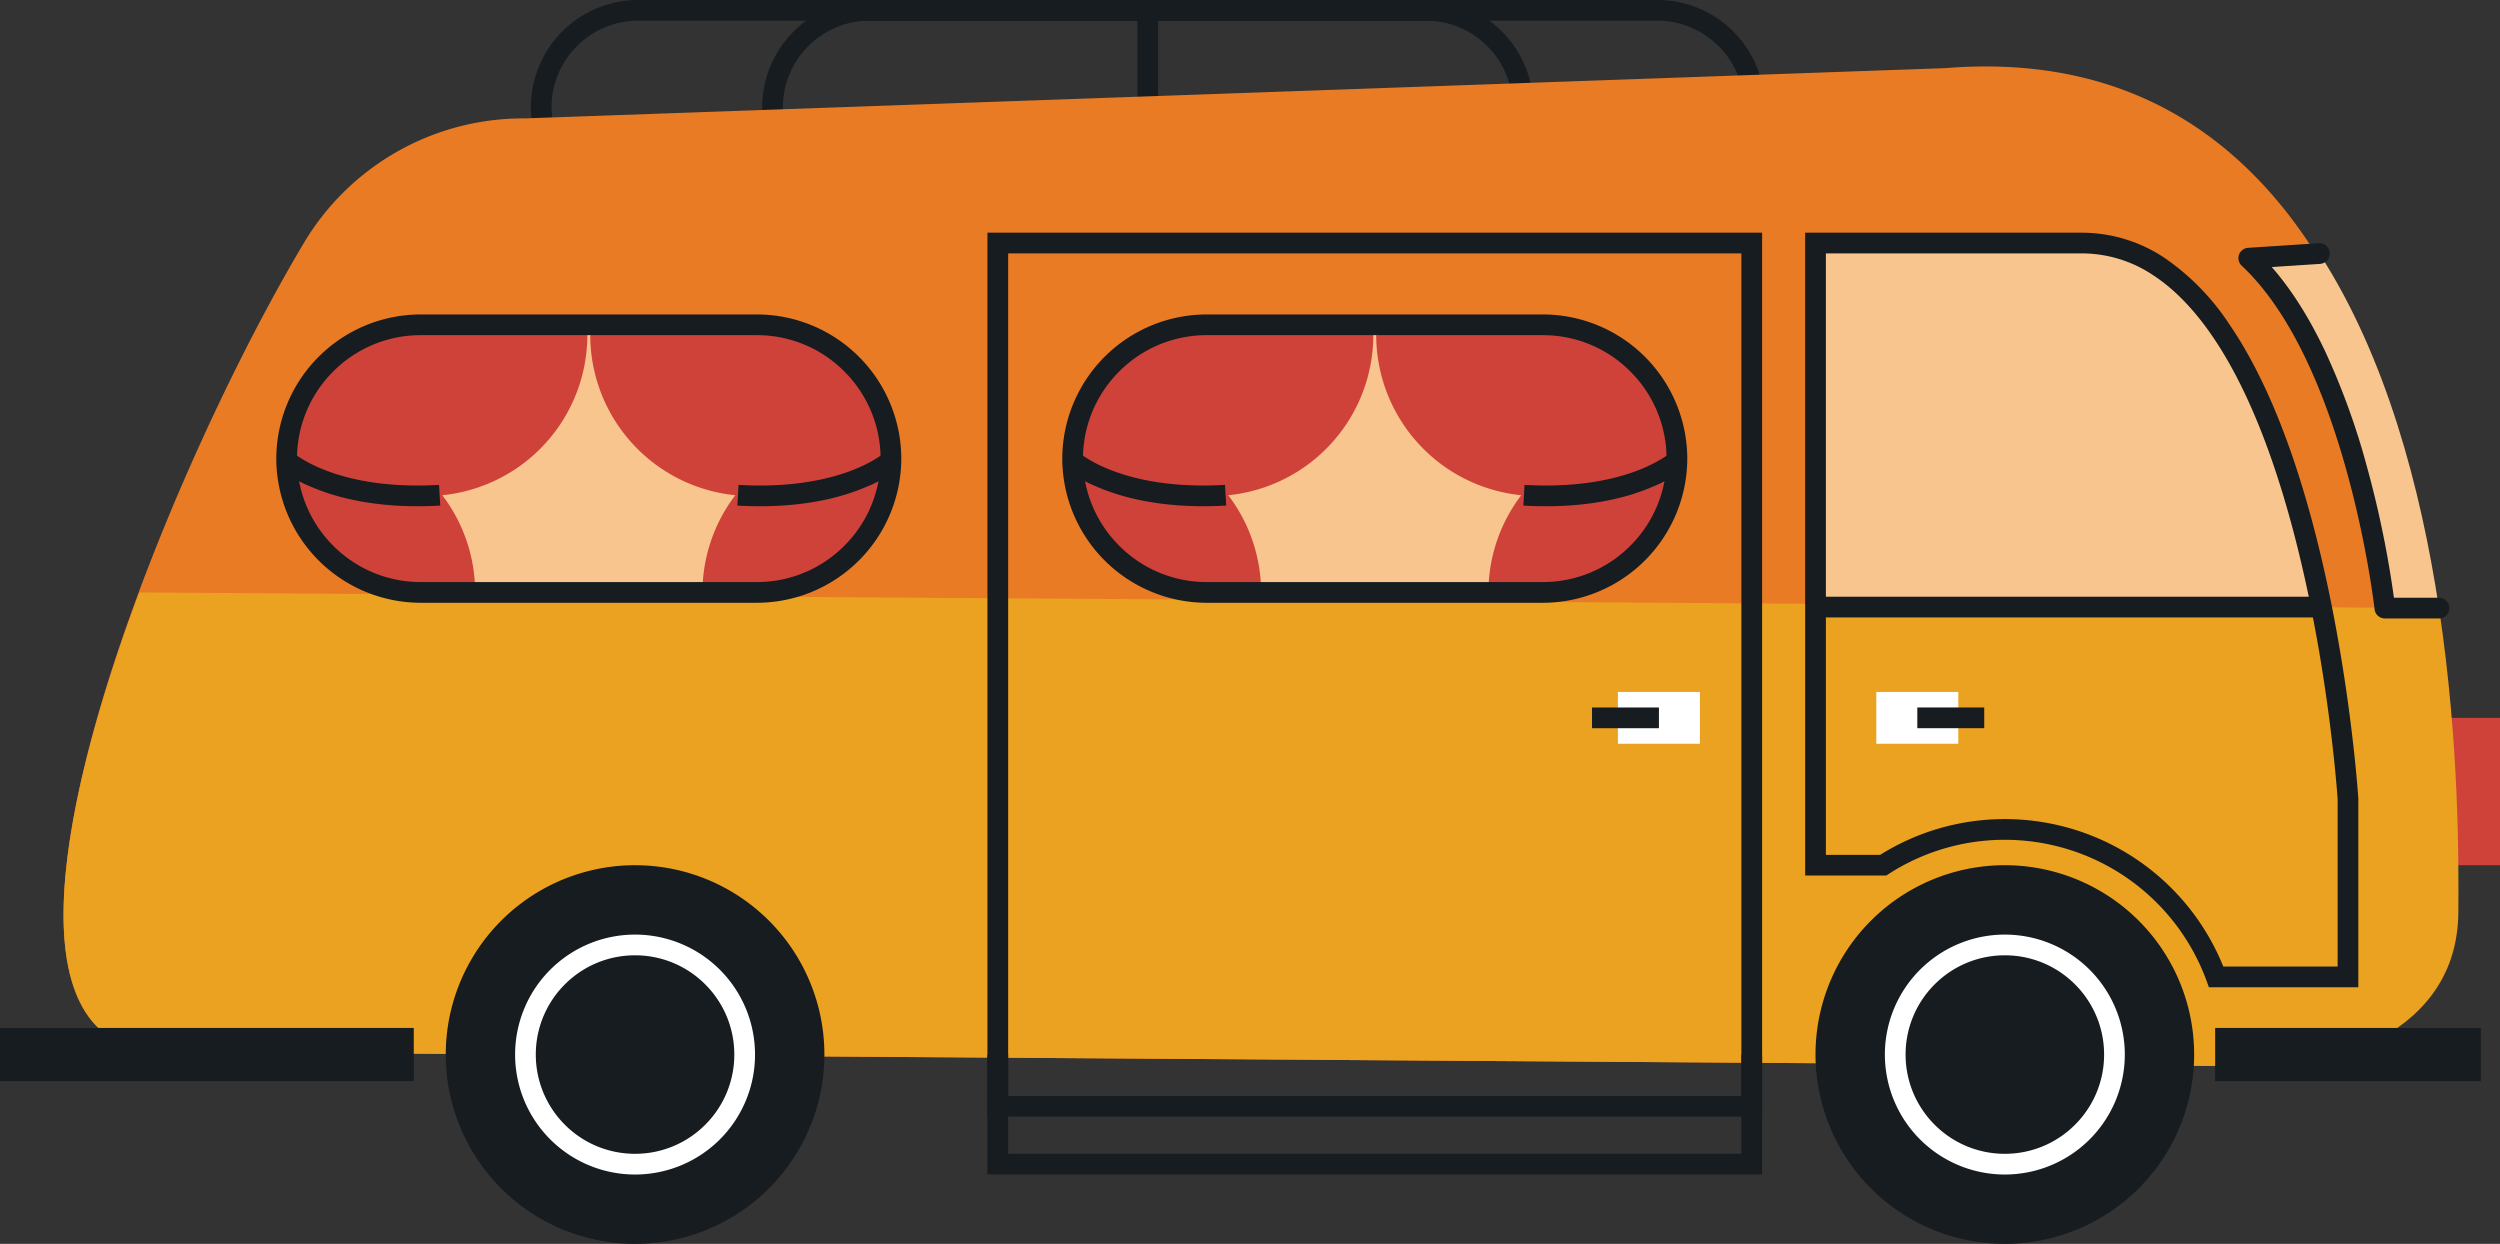 <svg xmlns="http://www.w3.org/2000/svg" width="530.001" height="263.698" viewBox="0 0 530.001 263.698">
  <rect x="0" y="0" width="530.001" height="263.698" fill="#333333" stroke="none"/>
  <g id="van" transform="translate(-257.362 1895.795)">
    <g id="g12" transform="translate(257.362 -1895.795)">
      <path id="path14" d="M3132.463-1017.665h-16.271V-1048.9h16.271v31.239" transform="translate(-2602.462 1201.09)" fill="#cf423a"/>
      <path id="path16" d="M1122.493-1852.545v-2.2H906.355a18.259,18.259,0,0,1-12.945-5.386,18.266,18.266,0,0,1-5.387-12.945,18.265,18.265,0,0,1,5.387-12.943,18.259,18.259,0,0,1,12.945-5.386h216.138a18.259,18.259,0,0,1,12.945,5.386,18.277,18.277,0,0,1,5.386,12.943,18.279,18.279,0,0,1-5.386,12.945,18.258,18.258,0,0,1-12.945,5.386v4.392a22.78,22.78,0,0,0,22.724-22.724,22.781,22.781,0,0,0-22.724-22.721H906.355a22.78,22.78,0,0,0-22.724,22.721,22.78,22.78,0,0,0,22.724,22.724h216.138v-2.195" transform="translate(-771.091 1895.795)" fill="#161c20"/>
      <path id="path18" d="M1297.344-1852.545v-2.2H1179.3a18.26,18.26,0,0,1-12.945-5.386,18.265,18.265,0,0,1-5.386-12.945,18.264,18.264,0,0,1,5.386-12.943,18.26,18.26,0,0,1,12.945-5.386h118.041a18.249,18.249,0,0,1,12.943,5.386,18.257,18.257,0,0,1,5.386,12.943,18.259,18.259,0,0,1-5.386,12.945,18.249,18.249,0,0,1-12.943,5.386v4.392a22.778,22.778,0,0,0,22.721-22.724,22.779,22.779,0,0,0-22.721-22.721H1179.3a22.78,22.78,0,0,0-22.724,22.721,22.781,22.781,0,0,0,22.724,22.724h118.041v-2.195" transform="translate(-994.99 1895.795)" fill="#161c20"/>
      <path id="path20" d="M1599.25-1842.52h4.392v-41.054h-4.392Z" transform="translate(-1358.113 1885.77)" fill="#161c20"/>
      <path id="path22" d="M353.726-1608.454l450.211,3.067s34.713-3.436,34.914-32.811,1.277-187.637-107.568-178.827l-301.17,10.657a54.106,54.106,0,0,0-46.837,26.447c-31.673,53.135-78.846,171.131-29.55,171.466" transform="translate(-318.88 1831.47)" fill="#e97b25"/>
      <path id="path24" d="M2506.488-1531.877c-6.8-34.073-21.245-77.172-50.814-77.172h-56.44v77.172h107.254" transform="translate(-2014.341 1660.578)" fill="#f9c58f"/>
      <path id="path26" d="M348.431-1196.865c-18.26,48.718-26.357,97.2,5.344,97.419l451.272,3.074s34.8-3.424,35-32.705c.069-10.147.24-35.733-4.1-64.466l-487.507-3.322" transform="translate(-318.878 1322.462)" fill="#eca221"/>
      <path id="path28" d="M1622.526-1455.849h-71.374a28.451,28.451,0,0,1-28.369-28.366,28.452,28.452,0,0,1,28.369-28.368h71.374a28.452,28.452,0,0,1,28.369,28.368,28.451,28.451,0,0,1-28.369,28.366" transform="translate(-1295.388 1581.446)" fill="#f9c58f"/>
      <path id="path30" d="M1586.533-1510.448c0-.721-.065-1.426-.108-2.135h-35.274a28.457,28.457,0,0,0-27.314,20.836c.427.649.865,1.291,1.332,1.907-.63.062-1.241.18-1.862.276a28.129,28.129,0,0,0-.525,5.35,28.451,28.451,0,0,0,28.369,28.366h11.589a33.963,33.963,0,0,0-6.963-20.609,34.163,34.163,0,0,0,30.755-33.991" transform="translate(-1295.387 1581.446)" fill="#cf423a"/>
      <path id="path32" d="M1916.324-1455.848a28.451,28.451,0,0,0,28.369-28.366,28.131,28.131,0,0,0-.527-5.35c-.618-.1-1.229-.213-1.862-.276.47-.616.908-1.258,1.335-1.907a28.457,28.457,0,0,0-27.314-20.835H1881.05c-.046.709-.108,1.414-.108,2.135a34.163,34.163,0,0,0,30.752,33.991,33.978,33.978,0,0,0-6.963,20.609h11.592" transform="translate(-1589.186 1581.446)" fill="#cf423a"/>
      <path id="path34" d="M1612.5-1465.867v-2.2h-71.374a26.083,26.083,0,0,1-18.483-7.69,26.087,26.087,0,0,1-7.691-18.48,26.086,26.086,0,0,1,7.691-18.483,26.075,26.075,0,0,1,18.483-7.689H1612.5a26.079,26.079,0,0,1,18.483,7.689,26.085,26.085,0,0,1,7.689,18.483,26.085,26.085,0,0,1-7.689,18.48,26.087,26.087,0,0,1-18.483,7.69v4.392a30.644,30.644,0,0,0,30.563-30.562A30.642,30.642,0,0,0,1612.5-1524.8h-71.374a30.645,30.645,0,0,0-30.566,30.563,30.647,30.647,0,0,0,30.566,30.562H1612.5v-2.2" transform="translate(-1285.358 1591.464)" fill="#161c20"/>
      <path id="path36" d="M1511.156-1360.391a25.566,25.566,0,0,0,7.253,4.385c4.826,2.092,12.219,4.13,22.582,4.128q2.307,0,4.816-.141l-.252-4.385q-2.386.137-4.564.133c-9.79,0-16.552-1.912-20.838-3.767a27.763,27.763,0,0,1-4.639-2.509c-.484-.333-.829-.6-1.045-.781l-.225-.192-.038-.036,0,0-.927.978.937-.968-.01-.01-.927.978.937-.968-3.055,3.155h0" transform="translate(-1285.85 1459.2)" fill="#161c20"/>
      <path id="path38" d="M2086.1-1363.547l.918.946-.908-.956-.01.01.918.946-.908-.956-.077.07c-.867.74-8.652,7.2-26.71,7.217q-2.182,0-4.564-.133l-.251,4.385q2.5.144,4.816.141c10.363,0,17.754-2.036,22.582-4.128a25.521,25.521,0,0,0,7.25-4.385l-3.055-3.156h0" transform="translate(-1731.557 1459.2)" fill="#161c20"/>
      <path id="path40" d="M695.286-1455.849H623.909a28.451,28.451,0,0,1-28.367-28.366,28.451,28.451,0,0,1,28.367-28.368h71.376a28.451,28.451,0,0,1,28.367,28.368,28.45,28.45,0,0,1-28.367,28.366" transform="translate(-534.772 1581.446)" fill="#f9c58f"/>
      <path id="path42" d="M659.292-1510.448c0-.721-.064-1.426-.109-2.135H623.909a28.455,28.455,0,0,0-27.313,20.836c.426.649.865,1.291,1.334,1.907-.631.062-1.242.18-1.863.276a28.209,28.209,0,0,0-.525,5.35,28.451,28.451,0,0,0,28.367,28.366H635.5a33.967,33.967,0,0,0-6.962-20.609,34.164,34.164,0,0,0,30.754-33.991" transform="translate(-534.772 1581.446)" fill="#cf423a"/>
      <path id="path44" d="M989.083-1455.848a28.45,28.45,0,0,0,28.367-28.366,28.17,28.17,0,0,0-.525-5.35c-.619-.1-1.232-.213-1.861-.276.469-.616.906-1.258,1.334-1.907a28.457,28.457,0,0,0-27.314-20.835H953.808c-.044.709-.107,1.414-.107,2.135a34.162,34.162,0,0,0,30.753,33.991,33.973,33.973,0,0,0-6.961,20.609h11.591" transform="translate(-828.569 1581.446)" fill="#cf423a"/>
      <path id="path46" d="M685.26-1465.867v-2.2H613.884a26.083,26.083,0,0,1-18.481-7.69,26.082,26.082,0,0,1-7.69-18.48,26.081,26.081,0,0,1,7.69-18.483,26.074,26.074,0,0,1,18.481-7.689H685.26a26.074,26.074,0,0,1,18.481,7.689,26.082,26.082,0,0,1,7.69,18.483,26.082,26.082,0,0,1-7.69,18.48,26.082,26.082,0,0,1-18.481,7.69v4.392a30.644,30.644,0,0,0,30.562-30.562A30.641,30.641,0,0,0,685.26-1524.8H613.884a30.642,30.642,0,0,0-30.563,30.563,30.645,30.645,0,0,0,30.563,30.562H685.26v-2.2" transform="translate(-524.747 1591.464)" fill="#161c20"/>
      <path id="path48" d="M583.922-1360.391a25.546,25.546,0,0,0,7.251,4.385c4.828,2.092,12.22,4.13,22.583,4.128q2.308,0,4.816-.141l-.251-4.385q-2.386.137-4.565.133c-9.789,0-16.55-1.912-20.837-3.767a27.669,27.669,0,0,1-4.637-2.509c-.485-.333-.831-.6-1.046-.781l-.224-.192-.04-.036,0,0-.945,1,.955-.987-.009-.01-.945,1,.955-.987-3.055,3.155h0" transform="translate(-525.24 1459.2)" fill="#161c20"/>
      <path id="path50" d="M1158.849-1363.547l.933.966-.924-.975-.01.01.933.966-.924-.975-.078.072c-.866.738-8.65,7.2-26.71,7.215q-2.181,0-4.564-.133l-.251,4.385q2.505.144,4.815.141c10.363,0,17.755-2.036,22.584-4.128a25.564,25.564,0,0,0,7.251-4.385l-3.055-3.156h0" transform="translate(-970.936 1459.2)" fill="#161c20"/>
      <path id="path52" d="M1584.321-1436.064v-2.2H1426.682v-178.623h155.444v180.82h2.195v0h2.2v-185.212H1422.29v187.407h164.228v-2.195h-2.2" transform="translate(-1212.953 1670.607)" fill="#161c20"/>
      <path id="path54" d="M1582.126-651.705v21.027H1426.682v-21.027h-4.392v25.419h164.228v-25.419h-4.392" transform="translate(-1212.953 875.267)" fill="#161c20"/>
      <path id="path56" d="M2183.489-1068.478H2166.1v-10.981h17.388v10.981" transform="translate(-1823.102 1226.154)" fill="#fff"/>
      <path id="path58" d="M2135.555-1056.732h14.184v-4.392h-14.184Z" transform="translate(-1798.045 1211.114)" fill="#161c20"/>
      <path id="path60" d="M863.514-834.927a40.136,40.136,0,0,1-40.136,40.135,40.136,40.136,0,0,1-40.136-40.135,40.137,40.137,0,0,1,40.136-40.138,40.137,40.137,0,0,1,40.136,40.138" transform="translate(-688.742 1058.489)" fill="#161c20"/>
      <path id="path62" d="M913.732-767.8h-2.2a20.964,20.964,0,0,1-6.163,14.877,20.956,20.956,0,0,1-14.878,6.162,20.956,20.956,0,0,1-14.878-6.162,20.963,20.963,0,0,1-6.163-14.877,20.968,20.968,0,0,1,6.163-14.879,20.956,20.956,0,0,1,14.878-6.162,20.957,20.957,0,0,1,14.878,6.162,20.969,20.969,0,0,1,6.163,14.879h4.392a25.435,25.435,0,0,0-25.433-25.433A25.434,25.434,0,0,0,865.062-767.8a25.432,25.432,0,0,0,25.433,25.431A25.433,25.433,0,0,0,915.927-767.8h-2.2" transform="translate(-755.859 991.367)" fill="#fff"/>
      <path id="path64" d="M2479.5-834.927a40.136,40.136,0,0,1-40.135,40.135,40.136,40.136,0,0,1-40.135-40.135,40.137,40.137,0,0,1,40.135-40.138,40.137,40.137,0,0,1,40.135,40.138" transform="translate(-2014.341 1058.489)" fill="#161c20"/>
      <path id="path66" d="M2529.717-767.8h-2.195a20.965,20.965,0,0,1-6.165,14.877,20.953,20.953,0,0,1-14.877,6.162,20.959,20.959,0,0,1-14.879-6.162,20.973,20.973,0,0,1-6.162-14.877,20.978,20.978,0,0,1,6.162-14.879,20.958,20.958,0,0,1,14.879-6.162,20.953,20.953,0,0,1,14.877,6.162,20.972,20.972,0,0,1,6.165,14.879h4.389a25.433,25.433,0,0,0-25.431-25.433,25.435,25.435,0,0,0-25.433,25.433,25.433,25.433,0,0,0,25.433,25.431,25.431,25.431,0,0,0,25.431-25.431h-2.195" transform="translate(-2081.452 991.367)" fill="#fff"/>
      <path id="path68" d="M345.08-671.811H257.362v-11.28H345.08v11.28" transform="translate(-257.362 901.014)" fill="#161c20"/>
      <path id="path70" d="M2927.02-671.811H2870.7v-11.28h56.32v11.28" transform="translate(-2401.084 901.014)" fill="#161c20"/>
      <path id="path72" d="M2445.644-1619.079v-2.2h-58.637v136.291h17.184l.544-.35a45.266,45.266,0,0,1,24.6-7.231,45.535,45.535,0,0,1,42.742,29.825l.527,1.44h31.672v-39.991l0-.069c-.009-.082-1.893-29.636-9.958-59.364-4.042-14.871-9.61-29.79-17.419-41.181a50.906,50.906,0,0,0-13.583-13.942,31.606,31.606,0,0,0-17.673-5.427v4.392a27.18,27.18,0,0,1,15.253,4.7c8.014,5.264,14.642,14.793,19.889,26.224,7.89,17.136,12.7,38.411,15.5,55.353,1.4,8.472,2.3,15.866,2.856,21.135.276,2.634.465,4.737.585,6.179.057.721.1,1.275.127,1.648s.041.558.041.561l2.19-.141h-2.194v35.53h-25.748v2.195l2.063-.757a49.931,49.931,0,0,0-46.865-32.7,49.664,49.664,0,0,0-26.984,7.931l1.191,1.845v-2.195H2391.4v-127.507h54.245v-2.195" transform="translate(-2004.311 1670.607)" fill="#161c20"/>
      <path id="path74" d="M2399.234-1187.425h107.254v-4.392H2399.234Z" transform="translate(-2014.341 1318.322)" fill="#161c20"/>
      <path id="path76" d="M2470.94-1068.478h17.385v-10.981H2470.94v10.981" transform="translate(-2073.162 1226.154)" fill="#fff"/>
      <path id="path78" d="M2519.314-1056.732H2533.5v-4.392h-14.184Z" transform="translate(-2112.843 1211.114)" fill="#161c20"/>
      <path id="path80" d="M2950.684-1521.487h0c-3.846-25.428-11.232-53.313-25.359-75.162l-14.958.973c22.93,21.451,28.848,74.19,28.848,74.19h11.469" transform="translate(-2433.623 1650.406)" fill="#f9c58f"/>
      <path id="path82" d="M2915.158-1608.871l-14.96.973a2.2,2.2,0,0,0-1.924,1.452,2.195,2.195,0,0,0,.568,2.343c5.441,5.084,10,12.179,13.7,19.98,5.556,11.7,9.2,24.954,11.422,35.253,1.114,5.15,1.878,9.563,2.36,12.682.242,1.559.415,2.8.527,3.638.055.421.1.745.122.96s.036.318.036.319a2.194,2.194,0,0,0,2.183,1.951h11.47a2.214,2.214,0,0,0,1.552-.643,2.209,2.209,0,0,0,.645-1.553h0a2.2,2.2,0,0,0-2.2-2.2,2.2,2.2,0,0,0-2.2,2.2h2.2v-2.2h-11.47v2.2l2.183-.245a214.534,214.534,0,0,0-5.889-29.387,152.859,152.859,0,0,0-8.975-24.858c-3.86-8.12-8.642-15.663-14.666-21.3l-1.5,1.6.141,2.192,14.961-.975a2.2,2.2,0,0,0,2.049-2.334,2.2,2.2,0,0,0-2.334-2.049h0" transform="translate(-2423.598 1660.435)" fill="#161c20"/>
    </g>
  </g>
</svg>
